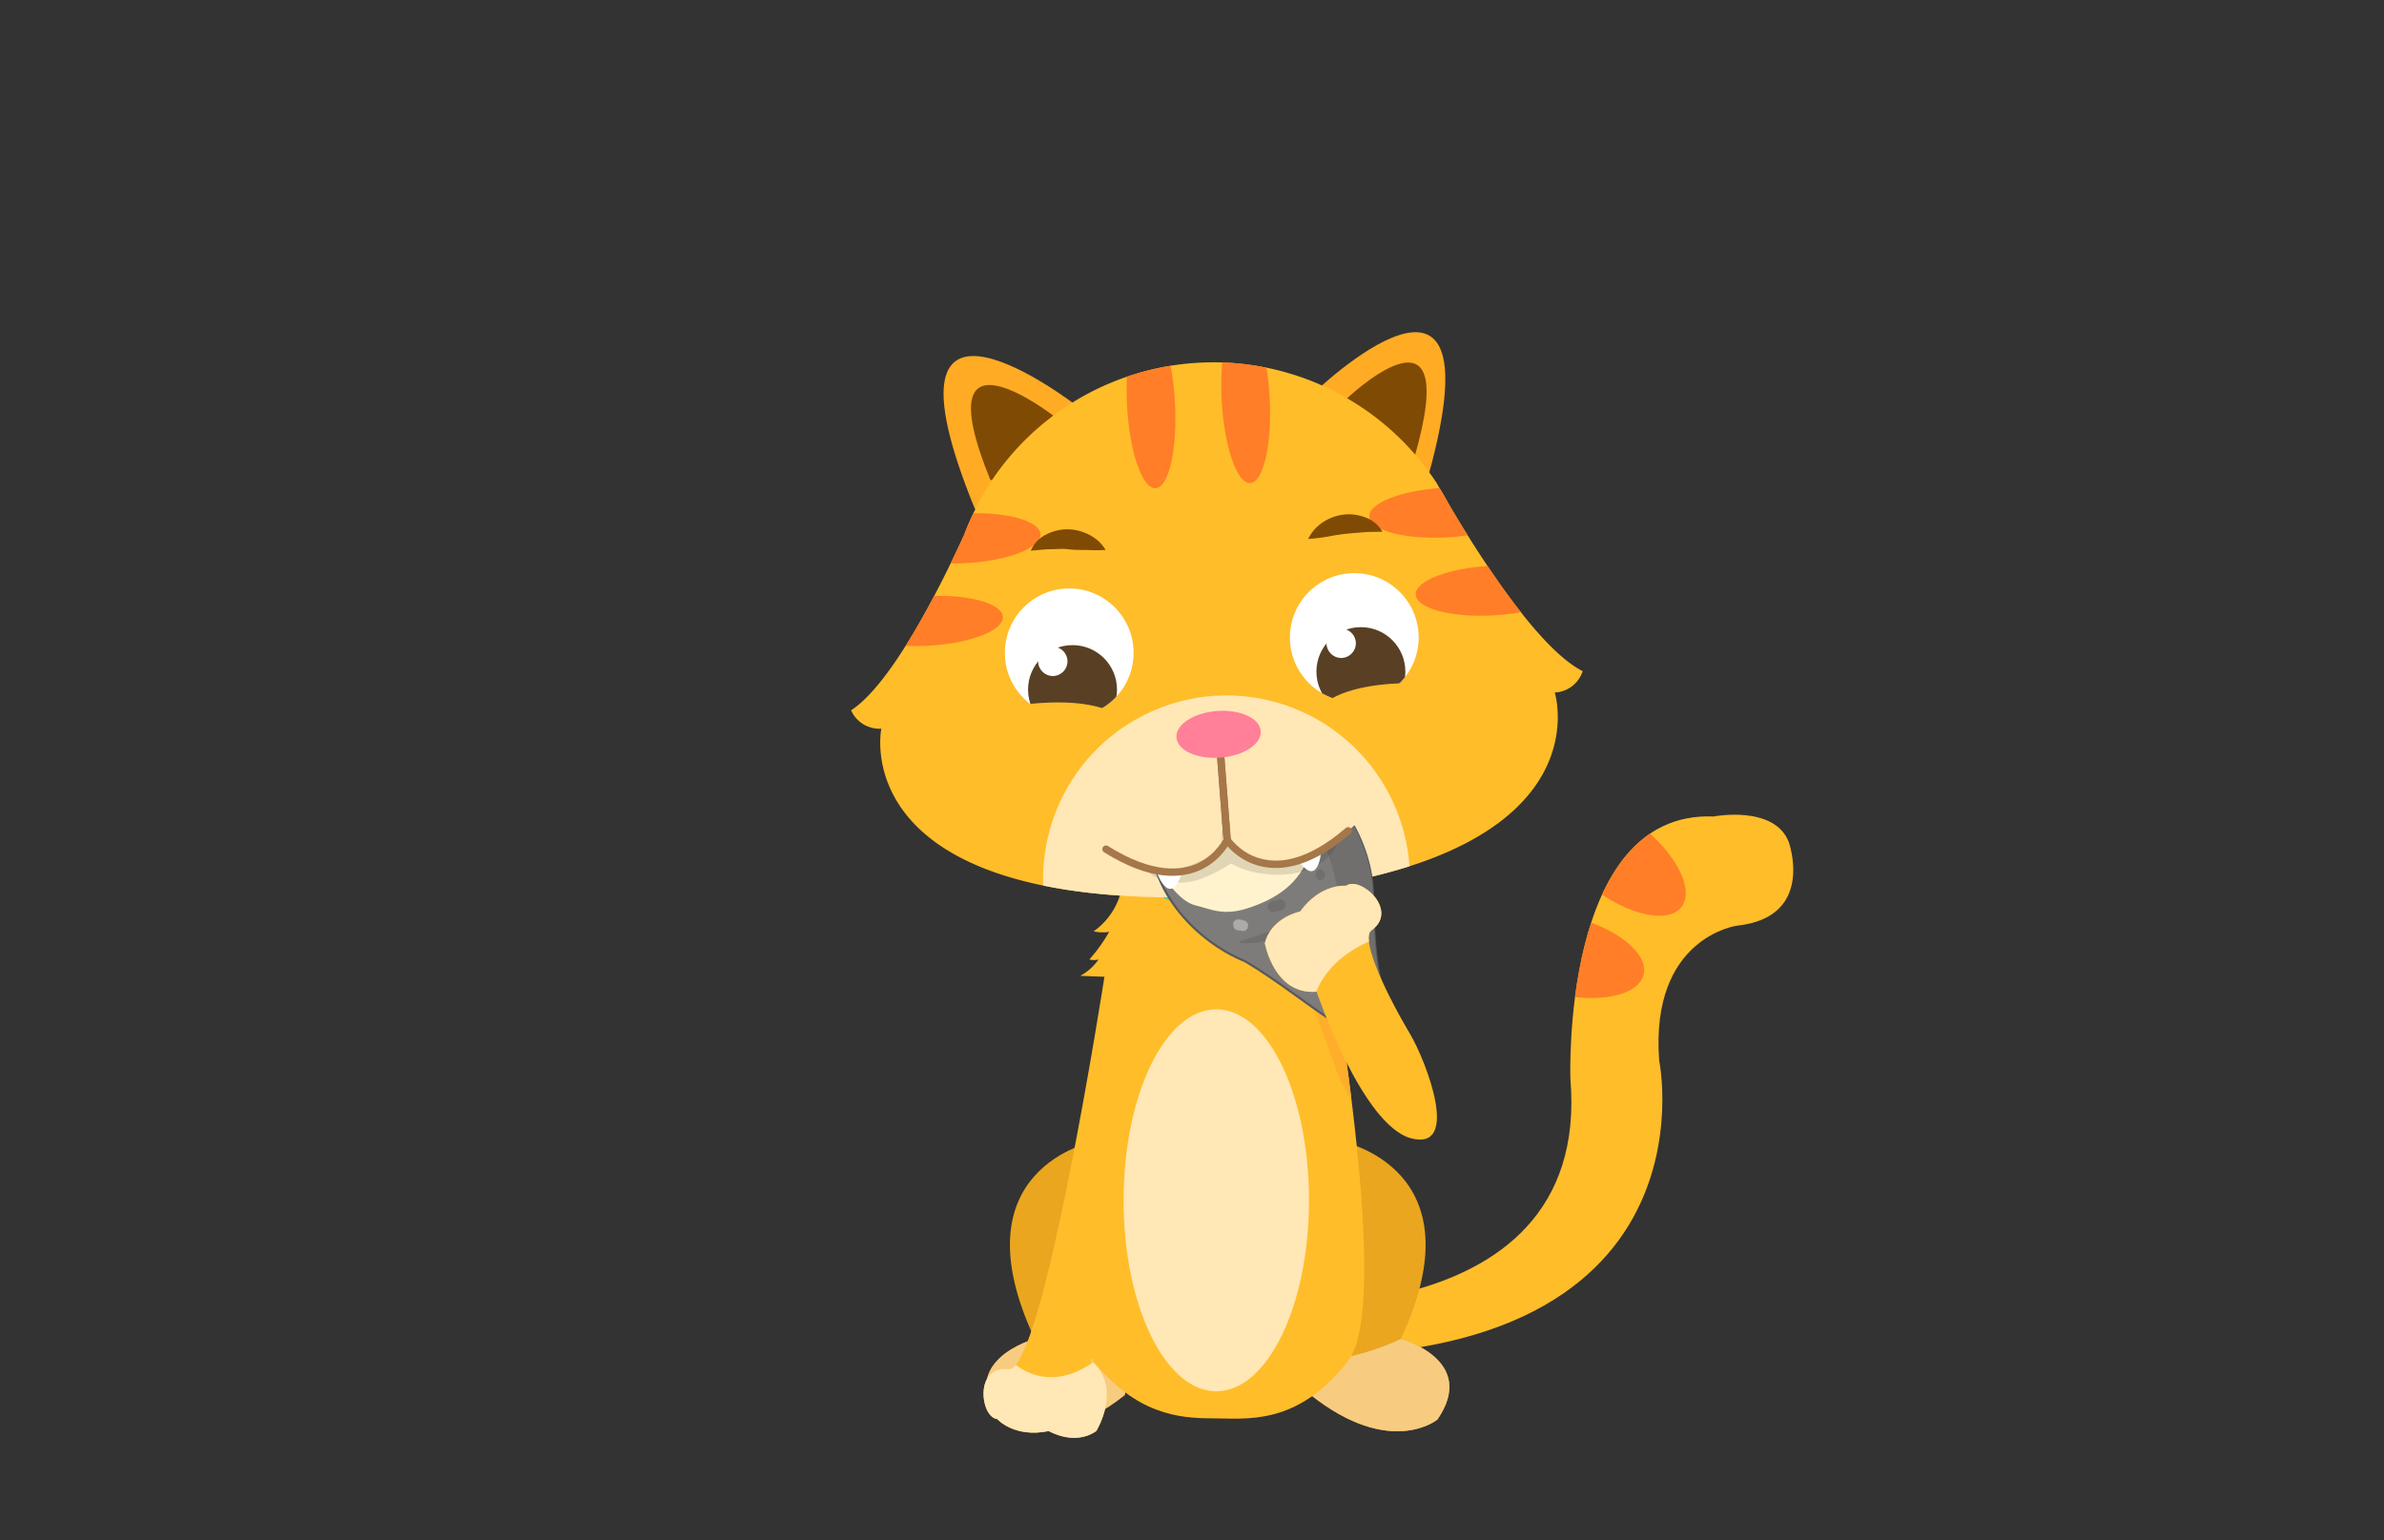 <svg xmlns="http://www.w3.org/2000/svg" xmlns:xlink="http://www.w3.org/1999/xlink" viewBox="0 0 260 168"><rect x="0" y="0" width="260" height="168" fill="#333333" stroke="none"/><defs><style>.cls-1{fill:#ffbd29;}.cls-2{fill:#eaa61f;}.cls-3{fill:#fff;}.cls-28,.cls-4{fill:none;}.cls-5{clip-path:url(#clip-path);}.cls-6{fill:#ff7e27;}.cls-7{clip-path:url(#clip-path-2);}.cls-8{fill:#f7cc81;}.cls-9{clip-path:url(#clip-path-3);}.cls-10{clip-path:url(#clip-path-4);}.cls-11{fill:#ffe7b6;}.cls-12{fill:#ffae2c;}.cls-13{fill:#3acccc;}.cls-14{clip-path:url(#clip-path-5);}.cls-15{fill:#ffab24;}.cls-16{fill:#7f4a03;}.cls-17{clip-path:url(#clip-path-6);}.cls-18{clip-path:url(#clip-path-7);}.cls-19{fill:#594025;}.cls-20{clip-path:url(#clip-path-8);}.cls-21{clip-path:url(#clip-path-9);}.cls-22{fill:#7e7c7b;stroke:#58595b;stroke-miterlimit:10;stroke-width:0.24px;}.cls-23{clip-path:url(#clip-path-10);}.cls-24{fill:#706f6e;}.cls-25{fill:#fff3ce;}.cls-26{fill:#adaba9;}.cls-27{fill:#231f20;opacity:0.14;}.cls-28{stroke:#a57749;stroke-linecap:round;stroke-linejoin:round;stroke-width:0.8px;}.cls-29{fill:#ff8098;}.cls-30{clip-path:url(#clip-path-11);}</style><clipPath id="clip-path"><path class="cls-1" d="M134.39,142.21s39.3,4.52,36.88-24.52c0,0-1.07-29.31,15.6-28.64,0,0,6.59-1.28,8.2,2.75,0,0,3,8.24-5.64,9.16,0,0-9.48,1.25-8.48,14.7,0,0,7.32,35.4-45.28,32"/></clipPath><clipPath id="clip-path-2"><path class="cls-2" d="M119.33,124.49s-15.22,2.91-6.48,21.54c0,0-8.47,2.27-4,8.79,0,0,5.09,4.22,13.8-2.66l3.71-15.34Z"/></clipPath><clipPath id="clip-path-3"><path class="cls-2" d="M146.29,124.49s15.22,2.91,6.48,21.54c0,0,8.47,2.27,4,8.79,0,0-5.09,4.22-13.8-2.66l-3.71-15.34Z"/></clipPath><clipPath id="clip-path-4"><path class="cls-1" d="M143.07,92.9l-10-.42-10,.42s-9.59,48.44-3.87,55.51c4.7,5.83,9.34,6.28,13,6.28s9.27.91,14.84-6.28S143.07,92.9,143.07,92.9Z"/></clipPath><clipPath id="clip-path-5"><path class="cls-1" d="M120.47,106.41s-6.73,43.37-10.47,42.91-3.13,5.23-1.23,5.46c0,0,1.83,2.08,5.61,1.3,0,0,2.79,1.66,5.18,0,0,0,3-4.88-.63-7.7,0,0,4.72-29.21,6-39.83"/></clipPath><clipPath id="clip-path-6"><path class="cls-1" d="M172.61,73.2c-5-2.52-11.72-13.31-14.56-18.14-.35-.65-.71-1.28-1.1-1.9l-.25-.45,0,0a29.11,29.11,0,0,0-50.3,2.68h0l0,.09a29.35,29.35,0,0,0-1.26,2.87c-2.42,5.3-7.79,16.17-12.32,19.12a3.37,3.37,0,0,0,3.3,2S92,99,131.75,97.83l0-.08c.71,0,1.41,0,2.13,0s1.43-.11,2.14-.2v.08c39.6-3.08,33.54-22.1,33.54-22.1A3.38,3.38,0,0,0,172.61,73.2Z"/></clipPath><clipPath id="clip-path-7"><circle class="cls-3" cx="116.61" cy="71.2" r="7.02"/></clipPath><clipPath id="clip-path-8"><circle class="cls-3" cx="147.7" cy="69.53" r="7.02"/></clipPath><clipPath id="clip-path-9"><path class="cls-4" d="M133.34,89.31c.69,1.17.95,3.81,2.29,4s4.35,1,5.6.61a19.91,19.91,0,0,0,7.33-4.68c4.16,7.62,5.38,14.15,6.51,22.76a2.08,2.08,0,0,1-2,2.74l-3.57.92a19.28,19.28,0,0,1-3.51.69,19.5,19.5,0,0,1-5.67-.73,7.49,7.49,0,0,1-2.63-1,7.57,7.57,0,0,1-1.87-2.11q-5.6-8.13-11.39-16.1c-.74-1-1.87-3.36.53-1.81,1.84,1.18,4.22.06,6.62-.92C134.31,92.58,132.84,90.65,133.34,89.31Z"/></clipPath><clipPath id="clip-path-10"><path class="cls-4" d="M145.57,111.5c.88.55,4,2.53,5.63,1.13s.05-1.81-.25-3.74-1.11-3.28-1.23-11.71c-.31-5.79-4.2-12.65-11.37-14.66-3.57-1.43-10.72-3.68-12.83,6.61-1,7.79,5.14,13.63,10.26,15.7C139.45,107,142.74,109.73,145.57,111.5Z"/></clipPath><clipPath id="clip-path-11"><path class="cls-1" d="M153.8,112.8c-3.41-5.77-5.29-10.58-4.24-11.32,3.08-2.18-1.2-6-2.76-4.87,0,0-2.75-.31-5,2.8,0,0-3.18.65-3.85,3.47,0,0,1,5.67,5.64,5.28,0,0,4.95,14.62,10.34,16S155.52,115.71,153.8,112.8Z"/></clipPath></defs><g id="Layer_3" data-name="Layer 3"><path class="cls-1" d="M134.39,142.21s39.3,4.52,36.88-24.52c0,0-1.07-29.31,15.6-28.64,0,0,6.59-1.28,8.2,2.75,0,0,3,8.24-5.64,9.16,0,0-9.48,1.25-8.48,14.7,0,0,7.32,35.4-45.28,32"/><g class="cls-5"><ellipse class="cls-6" cx="176.27" cy="93.42" rx="4.28" ry="9" transform="translate(-5.53 175.56) rotate(-52.24)"/><ellipse class="cls-6" cx="170.5" cy="104.17" rx="4.28" ry="9" transform="translate(29.14 245.38) rotate(-76.39)"/></g><path class="cls-2" d="M119.33,124.49s-15.22,2.91-6.48,21.54c0,0-8.47,2.27-4,8.79,0,0,5.09,4.22,13.8-2.66l3.71-15.34Z"/><g class="cls-7"><path class="cls-8" d="M110.42,144.31s12.37,9,22.38-1.17c0,0,1.76,23.78,0,24.24S97,167.15,95.27,164.7s-2-8.16,0-10.6,4.66-6.65,6.3-7.58,1.74-1.4,1.74-1.4"/></g><path class="cls-2" d="M146.29,124.49s15.22,2.91,6.48,21.54c0,0,8.47,2.27,4,8.79,0,0-5.09,4.22-13.8-2.66l-3.71-15.34Z"/><g class="cls-9"><path class="cls-8" d="M139.09,148.91c.14-.28,9.35.61,17.37-5s-.47-.15-.47-.15,27.38,11.53,17.59,15.61,8.2,8.27-20.49,5.36-33.27-2.8-32.09-4.89a13.06,13.06,0,0,0,1.42-3.16Z"/></g><path class="cls-1" d="M143.07,92.9l-10-.42-10,.42s-9.59,48.44-3.87,55.51c4.7,5.83,9.34,6.28,13,6.28s9.27.91,14.84-6.28S143.07,92.9,143.07,92.9Z"/><g class="cls-10"><ellipse class="cls-11" cx="132.65" cy="130.91" rx="10.11" ry="20.83"/><path class="cls-12" d="M142.76,104.11a3.39,3.39,0,0,0-.65,1.23,4.14,4.14,0,0,0,.37,2.41l3.08,8.45a13.81,13.81,0,0,0,1.48,3.19,7,7,0,0,0,4.72,2.91,3.37,3.37,0,0,0,1.64-.12,2.94,2.94,0,0,0,1-.64,7.07,7.07,0,0,0,1.7-5.47,22,22,0,0,0-2.22-8.07c-.7-1.54-1.51-3-2.3-4.55-.42-.8-1-2.87-2-3.15s-2.88.68-3.75,1.18A9.88,9.88,0,0,0,142.76,104.11Z"/></g><path class="cls-13" d="M121,93.79s10.91,12.29,24.24,0l-21.92-3.94"/><path class="cls-1" d="M122.5,95.41a7.65,7.65,0,0,1-3.23,6.17,4.79,4.79,0,0,0,1.69.06,17.64,17.64,0,0,1-2.15,3,1.79,1.79,0,0,0,1,0,5.7,5.7,0,0,1-2,1.79l3.61.14a1.87,1.87,0,0,0,.91-.12,1.7,1.7,0,0,0,.64-1.77,35.08,35.08,0,0,0-.7-4.67c-.07-.29.23-.72.29-1s-.63-.72-.42-1.06a1.15,1.15,0,0,0,.17-1.15"/><path class="cls-1" d="M143.52,95.41a7.69,7.69,0,0,0,3.24,6.17,4.8,4.8,0,0,1-1.69.06,16.62,16.62,0,0,0,2.15,3,1.79,1.79,0,0,1-1,0,5.7,5.7,0,0,0,2,1.79l-3.61.14a1.87,1.87,0,0,1-.91-.12,1.7,1.7,0,0,1-.64-1.77,33.52,33.52,0,0,1,.7-4.67c.07-.29-.23-.72-.29-1s.63-.72.42-1.06a1.15,1.15,0,0,1-.17-1.15"/><path class="cls-1" d="M120.47,106.41s-6.73,43.37-10.47,42.91-3.13,5.23-1.23,5.46c0,0,1.83,2.08,5.61,1.3,0,0,2.79,1.66,5.18,0,0,0,3-4.88-.63-7.7,0,0,4.72-29.21,6-39.83"/><g class="cls-14"><path class="cls-11" d="M109.13,147.2s4.75,7.1,12.32-.52c0,0,4.44,24.76,2.81,24.68s-13.72.79-18.36-1.54-6.84-6.24-5.23-8-1.33-12.25-1.33-12.25Z"/></g><path class="cls-15" d="M117.59,44.38S94.38,26.26,106.32,55.5c0,0,3.93,1.7,8.17-2.72C114.49,52.78,119.91,49.3,117.59,44.38Z"/><path class="cls-16" d="M115,45.43s-14.37-11.22-7,6.89c0,0,2.44,1,5.06-1.69C113,50.63,116.39,48.48,115,45.43Z"/><path class="cls-15" d="M143.12,43s21.13-20.5,12.39,9.85c0,0-3.72,2.11-8.41-1.83C147.1,51,141.34,48.15,143.12,43Z"/><path class="cls-16" d="M146.6,43.73s13.09-12.69,7.67,6.11c0,0-2.3,1.3-5.21-1.14C149.06,48.7,145.49,46.92,146.6,43.73Z"/><path class="cls-1" d="M172.61,73.2c-5-2.52-11.72-13.31-14.56-18.14-.35-.65-.71-1.28-1.1-1.9l-.25-.45,0,0a29.11,29.11,0,0,0-50.3,2.68h0l0,.09a29.35,29.35,0,0,0-1.26,2.87c-2.42,5.3-7.79,16.17-12.32,19.12a3.37,3.37,0,0,0,3.3,2S92,99,131.75,97.83l0-.08c.71,0,1.41,0,2.13,0s1.43-.11,2.14-.2v.08c39.6-3.08,33.54-22.1,33.54-22.1A3.38,3.38,0,0,0,172.61,73.2Z"/><g class="cls-17"><circle class="cls-11" cx="133.77" cy="95.84" r="20" transform="translate(-27.19 61.58) rotate(-23.6)"/><ellipse class="cls-6" cx="101.07" cy="67.72" rx="8.31" ry="2.71" transform="translate(-3.48 5.51) rotate(-3.07)"/><ellipse class="cls-6" cx="105.18" cy="58.71" rx="8.31" ry="2.71" transform="translate(-2.99 5.72) rotate(-3.07)"/><ellipse class="cls-6" cx="162.7" cy="64.41" rx="8.31" ry="2.71" transform="translate(-3.22 8.81) rotate(-3.07)"/><ellipse class="cls-6" cx="157.64" cy="55.9" rx="8.31" ry="2.71" transform="translate(-2.77 8.53) rotate(-3.07)"/><ellipse class="cls-6" cx="125.53" cy="44.07" rx="2.62" ry="9.19" transform="translate(-2.18 6.79) rotate(-3.07)"/><ellipse class="cls-6" cx="135.86" cy="43.51" rx="2.62" ry="9.19" transform="translate(-2.14 7.34) rotate(-3.07)"/></g><circle class="cls-3" cx="116.61" cy="71.2" r="7.02"/><g class="cls-18"><circle class="cls-19" cx="116.97" cy="75.21" r="4.85"/><circle class="cls-19" cx="116.97" cy="75.21" r="3.19"/><circle class="cls-3" cx="114.82" cy="72.13" r="1.6"/></g><circle class="cls-3" cx="147.7" cy="69.53" r="7.02"/><g class="cls-20"><circle class="cls-19" cx="148.42" cy="73.25" r="4.85"/><circle class="cls-19" cx="148.42" cy="73.25" r="3.19"/><circle class="cls-3" cx="146.27" cy="70.16" r="1.6"/></g><path class="cls-1" d="M121.84,78s-3.35-2.85-14.61-.39c0,0,4.57,2,5,2s9-.37,9.17-.49A5,5,0,0,0,121.84,78Z"/><path class="cls-1" d="M144.47,76.74s3-3.19,14.49-1.95c0,0-4.33,2.47-4.73,2.49s-9,.59-9.17.49A4.76,4.76,0,0,1,144.47,76.74Z"/><path class="cls-16" d="M112.42,60.06a3.45,3.45,0,0,1,1.67-1.76,5,5,0,0,1,2.39-.57,5.25,5.25,0,0,1,2.34.61,5.58,5.58,0,0,1,1,.69,5,5,0,0,1,.76.95,19.69,19.69,0,0,1-2.22,0c-.67,0-1.29,0-1.9-.08s-1.21,0-1.86,0S113.25,60,112.42,60.06Z"/><path class="cls-16" d="M150.77,58c-.84,0-1.51,0-2.16.06s-1.25.09-1.86.16-1.22.17-1.87.29a20,20,0,0,1-2.21.27,4.7,4.7,0,0,1,.66-1,4.86,4.86,0,0,1,.9-.79,5.32,5.32,0,0,1,2.26-.86,5,5,0,0,1,2.43.31A3.45,3.45,0,0,1,150.77,58Z"/><path class="cls-11" d="M120.69,92.38s4.26,3.35,7.87,2.41,3.72-1.19,4.88-3l.53,0a5.06,5.06,0,0,0,4.28,2.25,11.6,11.6,0,0,0,8.41-3.51l-3.53-4.06-15.6.91L120.67,90Z"/><g class="cls-21"><path class="cls-22" d="M145.57,111.5c.88.55,4,2.53,5.63,1.13s.05-1.81-.25-3.74-1.11-3.28-1.23-11.71c-.31-5.79-4.2-12.65-11.37-14.66-3.57-1.43-10.72-3.68-12.83,6.61-1,7.79,5.14,13.63,10.26,15.7C139.45,107,142.74,109.73,145.57,111.5Z"/><g class="cls-23"><path class="cls-24" d="M150.38,110.59c-.68-1.45-1.62-2.78-2.3-4.23-1.31-2.8-1.61-5.94-2.16-9s-1.44-6.18-3.6-8.38-5-3.08-7.46-4.77a3.49,3.49,0,0,1-1.79-2.55,2.51,2.51,0,0,1,1.31-2.11,5.45,5.45,0,0,1,2.49-.64,16.75,16.75,0,0,1,8.76,2.12,32.87,32.87,0,0,1,7.22,5.54c3.66,3.57,7,8,7.17,13.11a14.64,14.64,0,0,1-1.72,7c-.62,1.21-1.67,2.14-2.31,3.32a12,12,0,0,1-2.27,3.59C151.35,115.75,151,111.92,150.38,110.59Z"/></g><path class="cls-25" d="M130.33,98.73c1.82.44,3.11,1.23,5.95.26s5.37-2.47,6.62-5.93.29-7.07-2.14-8.71-7.82-4.17-10.53-2.06-4.62,5.46-4.13,11.16C126.54,95.65,128.69,98.33,130.33,98.73Z"/><path class="cls-24" d="M142.72,100.06c-1.38,1.13-4.3,3.11-7.42,2.78a.11.11,0,0,1,0-.21,60.35,60.35,0,0,0,7.33-2.74A.1.1,0,0,1,142.72,100.06Z"/><path class="cls-24" d="M146.3,104.52a8,8,0,0,1-6.24,2.15.08.08,0,0,1,0-.16,41.93,41.93,0,0,0,6.15-2.13A.09.09,0,0,1,146.3,104.52Z"/><path class="cls-24" d="M147.43,109l-.3.07a.56.56,0,0,0-.2.11.41.41,0,0,0-.15.17.36.36,0,0,0-.07.22.39.39,0,0,0,0,.24l.06.14a.56.56,0,0,0,.21.22l.14.06a.58.58,0,0,0,.32,0l.3-.08a.35.35,0,0,0,.2-.1.52.52,0,0,0,.16-.17.44.44,0,0,0,.07-.22.49.49,0,0,0,0-.24l-.06-.15a.63.63,0,0,0-.22-.21l-.14-.06a.58.58,0,0,0-.32,0Z"/><path class="cls-24" d="M144.64,101.15a.6.6,0,0,0,0-1.2.6.6,0,0,0,0,1.2Z"/><path class="cls-24" d="M144,96a.6.6,0,0,0,0-1.19A.6.6,0,0,0,144,96Z"/><path class="cls-26" d="M142.3,103.09l-.46.12a.27.27,0,0,0-.14.07.43.43,0,0,0-.11.12.38.38,0,0,0-.05.15.33.33,0,0,0,0,.17.47.47,0,0,0,.19.25l.1,0a.41.41,0,0,0,.22,0l.46-.12a.37.37,0,0,0,.14-.07.43.43,0,0,0,.11-.12.28.28,0,0,0,0-.15.33.33,0,0,0,0-.17.48.48,0,0,0-.19-.25l-.1,0a.41.41,0,0,0-.22,0Z"/><path class="cls-24" d="M139.43,98.11l-.74.19a.56.56,0,0,0-.2.11.44.44,0,0,0-.16.17.57.57,0,0,0-.07.22.65.65,0,0,0,0,.24.6.6,0,0,0,.74.42l.74-.19a.53.53,0,0,0,.21-.11.5.5,0,0,0,.15-.17.44.44,0,0,0,.07-.22.39.39,0,0,0,0-.24.59.59,0,0,0-.74-.42Z"/><path class="cls-24" d="M146.16,107.41l-.22-.26a.44.44,0,0,0-.19-.12.4.4,0,0,0-.24,0,.39.39,0,0,0-.23,0,.44.44,0,0,0-.19.12l-.09.12a.58.58,0,0,0-.08.31l0,.16a.61.61,0,0,0,.15.26l.23.26a.39.39,0,0,0,.19.12.55.55,0,0,0,.46,0,.35.35,0,0,0,.19-.12l.1-.12a.68.68,0,0,0,.08-.31l0-.16a.54.54,0,0,0-.16-.26Z"/><path class="cls-26" d="M135.48,100.33l-.42-.06a.5.5,0,0,0-.24.06.44.44,0,0,0-.19.12.39.39,0,0,0-.12.19.37.37,0,0,0,0,.23l0,.16a.65.65,0,0,0,.15.27l.12.09a.58.58,0,0,0,.31.08l.42.06a.64.64,0,0,0,.24,0,.59.59,0,0,0,.19-.13.39.39,0,0,0,.12-.19.37.37,0,0,0,.05-.23l0-.16a.72.72,0,0,0-.15-.27l-.12-.09a.68.68,0,0,0-.31-.08Z"/></g><path class="cls-27" d="M127.42,96.14a6.58,6.58,0,0,0,3.59-.3,16,16,0,0,0,3.24-1.67,9.64,9.64,0,0,0,4.18,1.18,9.49,9.49,0,0,0,4.69-.68,5.51,5.51,0,0,0,3.1-3.46c-1.6.66-2.93,1.76-4.53,2.42a9.63,9.63,0,0,1-2.91.76c-1.71,0-3.47-1.45-4.42-2.54a.6.6,0,0,0-.57-.13.85.85,0,0,0-.37.18c-.89.62-1.24,1.59-2,2.3-.38.34-1.26.4-1.7.65-1.49.86-3.05.37-4.61.15A4.68,4.68,0,0,0,127.42,96.14Z"/><path class="cls-3" d="M126.14,95.11s1.48,4.12,2.79,0Z"/><path class="cls-3" d="M144.09,92.81s-.29,4.38-2.66.8Z"/><path class="cls-28" d="M133,80.82l.83,10.79s-3.31,7.19-13.21,1"/><path class="cls-28" d="M133,80.82l.83,10.79s4.37,6.6,13.2-1"/><ellipse class="cls-29" cx="132.9" cy="80.09" rx="4.61" ry="2.55" transform="translate(-5.75 10.43) rotate(-4.4)"/><path class="cls-1" d="M153.8,112.8c-3.41-5.77-5.29-10.58-4.24-11.32,3.08-2.18-1.2-6-2.76-4.87,0,0-2.75-.31-5,2.8,0,0-3.18.65-3.85,3.47,0,0,1,5.67,5.64,5.28,0,0,4.95,14.62,10.34,16S155.52,115.71,153.8,112.8Z"/><g class="cls-30"><path class="cls-11" d="M143.22,109.4s.52-5.18,8.12-7.45l-2.06-13.73A19.41,19.41,0,0,0,141,92.15c-3.68,3.13-5.38,3.26-6.8,6.72s-2.73,5.39-1.62,6.51S143.22,109.4,143.22,109.4Z"/></g></g></svg>
